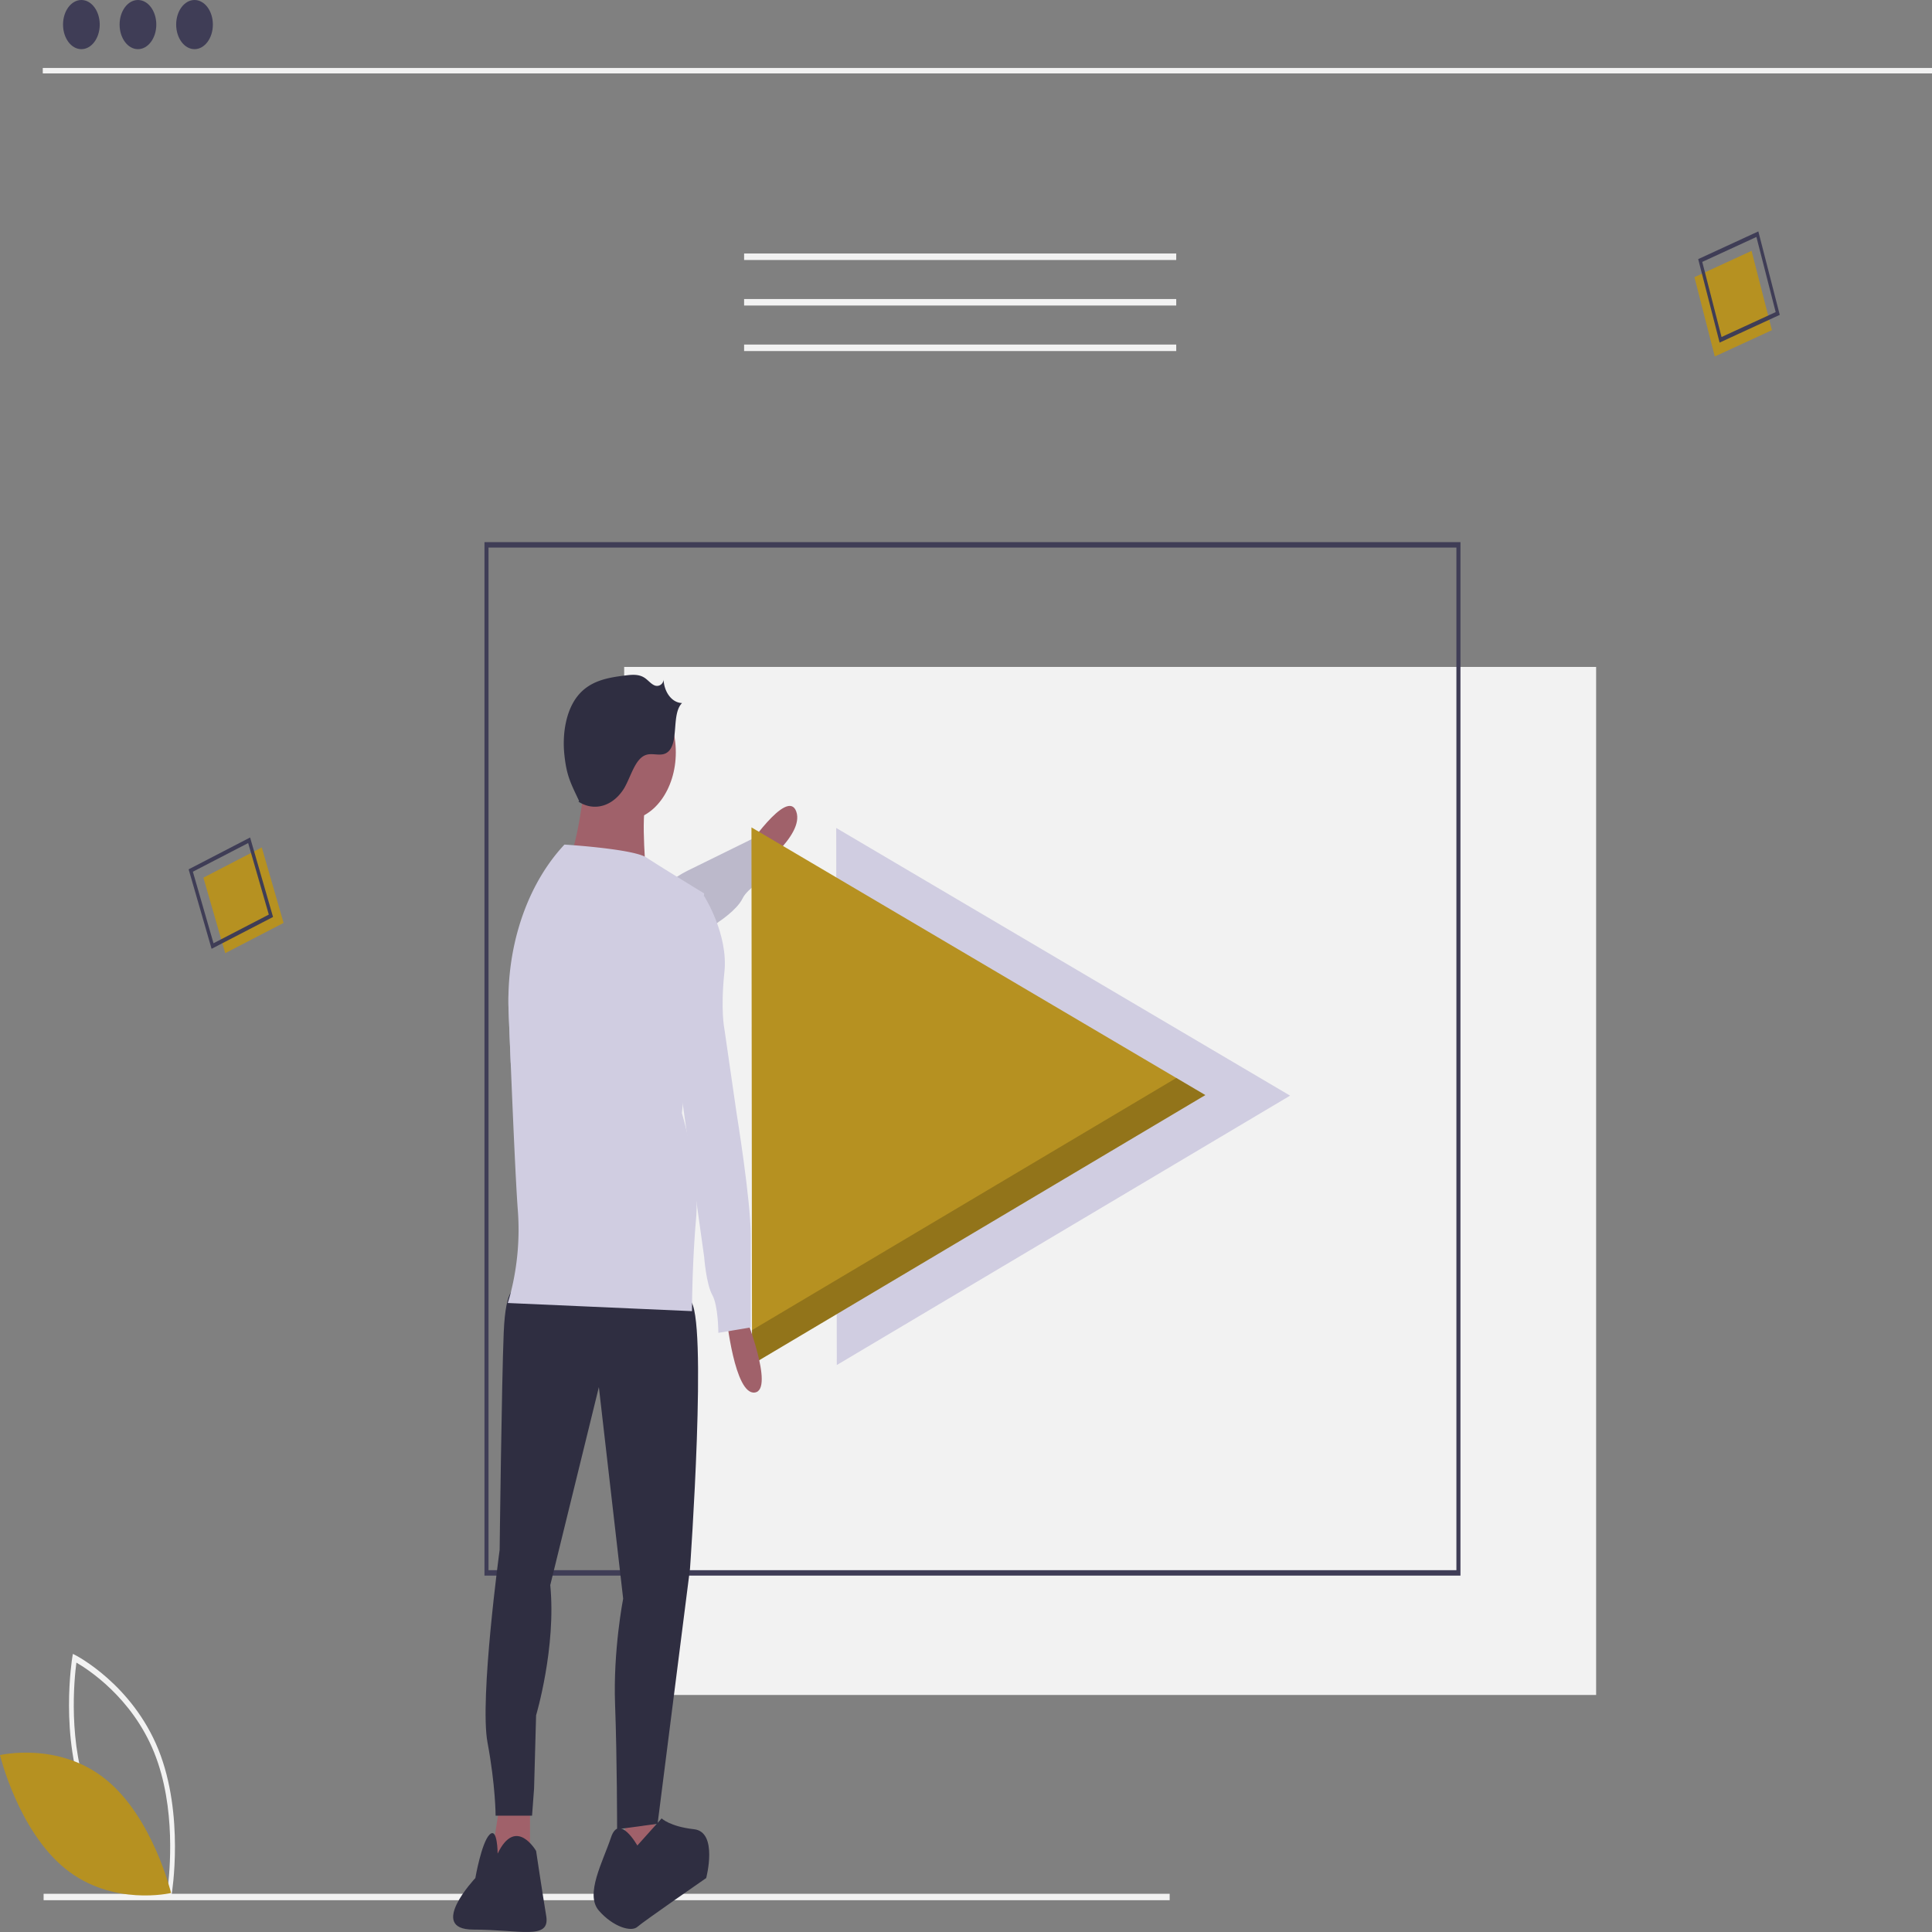 <svg width="150" height="150" fill="none" xmlns="http://www.w3.org/2000/svg"><rect width="100%" height="100%" fill="#808080" stroke="none"/><g clip-path="url(#a)"><path d="M123.923 51.78H48.461v79.817h75.462V51.779z" fill="#F2F2F2"/><path d="M113.39 122.33H37.614V42.092h75.776v80.238zm-75.462-.421h75.147V42.513H37.928v79.396z" fill="#3F3D56"/><path d="M90.813 147.033H3.386v.498h87.427v-.498z" fill="#F2F2F2"/><path d="m64.969 105.981-.045-41.698 35.238 20.782-35.194 20.916z" fill="#D0CDE1"/><path d="M57.812 66.097s3.32-4.998 4.009-3.093c.689 1.904-3.374 4.8-3.374 4.8l-.636-1.707z" fill="#A0616A"/><path d="M59.55 68.158s-1.477.726-1.905 1.609c-.427.884-1.85 1.807-1.85 1.807l-.124.099-1.343 1.072-1.76 1.402L47 78.591l-7.35 3.942-.163-4.052c-.015-.39-.019-.777-.012-1.164.093-.038.187-.072.283-.1 2.174-.62 3.098-1.524 3.098-1.524l4.251-3.435s3.338-2.85 5.456-4.187c.297-.19.57-.347.806-.463l5.018-2.468.036.095.768 1.99.358.933z" fill="#D0CDE1"/><path opacity=".1" d="M59.55 68.158s-1.477.726-1.905 1.609c-.427.884-1.85 1.807-1.85 1.807l-.124.099-1.343 1.072-1.76 1.402L47 78.591l-7.35 3.942-.163-4.052c-.015-.39-.019-.777-.012-1.164.093-.038.187-.072.283-.1 2.174-.62 3.098-1.524 3.098-1.524l4.251-3.435s3.338-2.85 5.456-4.187c.297-.19.57-.347.806-.463l5.018-2.468.036.095.768 1.99.358.933z" fill="#000"/><path d="m58.387 105.937-.044-41.699 35.238 20.783-35.194 20.916z" fill="#B69121"/><path opacity=".2" d="m91.33 83.693-32.945 19.579.003 2.665L93.58 85.021l-2.252-1.328z" fill="#000"/><path d="M48.54 140.337v4.422h2.515l-.314-4.633-2.201.211zM38.793 140.126l-.786 5.054 3.144.211v-5.265h-2.358z" fill="#A0616A"/><path d="M40.05 100.112s-.786-.421-.943 3.37c-.157 3.791-.315 16.848-.315 16.848s-1.572 11.583-.943 14.952c.629 3.37.629 5.686.629 5.686h2.83l.157-2.106.157-5.686s1.572-5.265 1.1-10.109l3.774-15.373 1.886 16.426s-.786 4.002-.628 8.214c.157 4.212.157 9.687.157 9.687l3.144-.421 2.515-19.796s1.415-19.796 0-20.849c-1.415-1.053-13.52-.843-13.52-.843z" fill="#2F2E41"/><path d="M49.483 143.285s-1.415-2.527-2.043-.632c-.63 1.896-2.044 4.423-.944 5.686 1.1 1.264 2.516 1.685 2.987 1.264.472-.421 5.346-3.791 5.346-3.791s.943-3.58-.944-3.791c-1.886-.21-2.515-.842-2.515-.842l-1.887 2.106zM38.636 143.917s0-2.106-.63-1.475c-.628.632-1.1 3.37-1.1 3.37s-3.773 4.001-.157 4.001 5.974.843 5.66-1.053c-.315-1.895-.786-5.054-.786-5.054s-1.573-2.738-2.987.211z" fill="#2F2E41"/><path d="M48.54 63.678c2.17 0 3.93-2.357 3.93-5.265 0-2.907-1.76-5.265-3.93-5.265-2.171 0-3.93 2.358-3.93 5.265 0 2.908 1.759 5.265 3.93 5.265z" fill="#A0616A"/><path d="M45.474 60.204s-.629 6.107-1.572 6.95c-.944.842 6.288 1.052 6.288 1.052s-.471-4.843 0-6.107l-4.716-1.895zM57.815 102.007s2.358 5.897.786 6.108c-1.572.21-2.2-5.897-2.2-5.897l1.414-.211z" fill="#A0616A"/><path d="M44.908 62.237c.597.39 1.274.496 1.922.303.648-.193 1.227-.674 1.644-1.365.53-.926.836-2.274 1.679-2.562.55-.188 1.185.167 1.677-.215.917-.712.273-2.97 1.125-3.815-.367-.006-.718-.197-.984-.535-.266-.337-.428-.796-.454-1.285a.507.507 0 0 1-.69.455c-.283-.115-.505-.406-.768-.584-.46-.31-1.006-.254-1.519-.19-1.312.163-2.727.387-3.69 1.59-.906 1.13-1.207 2.94-1.03 4.58.175 1.642.487 2.18 1.146 3.585l-.058.038z" fill="#2F2E41"/><path d="m54.67 69.365-.021.21-.32 3.17-1.317 12.985-.07.693s.155.508.35 1.316c.33 1.363.777 3.58.794 5.67.005.41-.01.82-.044 1.227-.236 2.686-.296 5.371-.31 6.546-.004.392-.004.615-.004.615l-14.307-.632c.09-.27.169-.545.238-.826a19.98 19.98 0 0 0 .548-6.334c-.14-1.782-.358-6.636-.556-11.472-.057-1.375-.112-2.75-.164-4.052-.015-.39-.019-.777-.012-1.164.038-2.265.448-4.49 1.2-6.52.75-2.029 1.826-3.812 3.148-5.223 0 0 .29.017.745.052 1.434.112 4.522.403 5.492.88.044.022.088.046.13.074.469.31 1.448.923 2.373 1.491 1.092.674 2.108 1.294 2.108 1.294z" fill="#D0CDE1"/><path d="M52.47 69.575h2.201s1.887 2.949 1.572 5.897c-.314 2.948 0 4.422 0 4.422l.944 6.53s1.1 6.738 1.1 9.476v7.16l-2.515.422s0-2.106-.472-2.949c-.472-.842-.629-2.948-.629-2.948l-1.886-13.478-.315-14.532z" fill="#D0CDE1"/><path d="m20.325 65.793-4.532 2.348 1.692 5.862 4.532-2.348-1.692-5.862z" fill="#B69121"/><path d="m21.2 71.193-4.772 2.472-1.782-6.17 4.772-2.473 1.781 6.17zm-4.623 2.04 4.294-2.225-1.603-5.553-4.294 2.224 1.603 5.553z" fill="#3F3D56"/><path d="m137.571 25.633-1.58-6.156-4.436 2.043 1.58 6.157 4.436-2.044z" fill="#B69121"/><path d="m133.51 26.598-1.663-6.48 4.67-2.152 1.663 6.48-4.67 2.152zm-1.347-6.264 1.497 5.832 4.203-1.936-1.496-5.832-4.204 1.936z" fill="#3F3D56"/><path d="m13.283 147.351-.199-.101c-.044-.022-4.4-2.258-6.442-7.328-2.04-5.071-1.041-11.176-1.03-11.237l.046-.278.2.1c.043.022 4.4 2.258 6.441 7.329 2.041 5.07 1.042 11.176 1.031 11.236l-.047.279zm-6.314-7.665c1.726 4.287 5.169 6.484 6.041 6.986.166-1.252.686-6.317-1.038-10.6-1.724-4.283-5.168-6.484-6.04-6.987-.167 1.254-.687 6.318 1.037 10.601z" fill="#F2F2F2"/><path d="M8.202 138.143c3.668 2.956 5.08 8.828 5.08 8.828s-4.533 1.079-8.201-1.877S0 136.266 0 136.266s4.534-1.079 8.202 1.877z" fill="#B69121"/><path d="M150 5.278H3.321v.421H150v-.421z" fill="#F2F2F2"/><path d="M6.318 3.817c.787 0 1.425-.855 1.425-1.909S7.105 0 6.318 0 4.894.854 4.894 1.908c0 1.054.637 1.909 1.424 1.909zM10.71 3.817c.787 0 1.425-.855 1.425-1.909S11.497 0 10.71 0 9.286.854 9.286 1.908c0 1.054.637 1.909 1.424 1.909zM15.103 3.817c.787 0 1.424-.855 1.424-1.909S15.89 0 15.103 0c-.787 0-1.425.854-1.425 1.908 0 1.054.638 1.909 1.425 1.909z" fill="#3F3D56"/><path d="M91.322 19.681h-33.55v.505h33.55v-.505zM91.322 23.216h-33.55v.505h33.55v-.505zM91.322 26.751h-33.55v.505h33.55v-.505z" fill="#F2F2F2"/></g><defs><clipPath id="a"><path fill="#fff" d="M0 0h150v150H0z"/></clipPath></defs></svg>